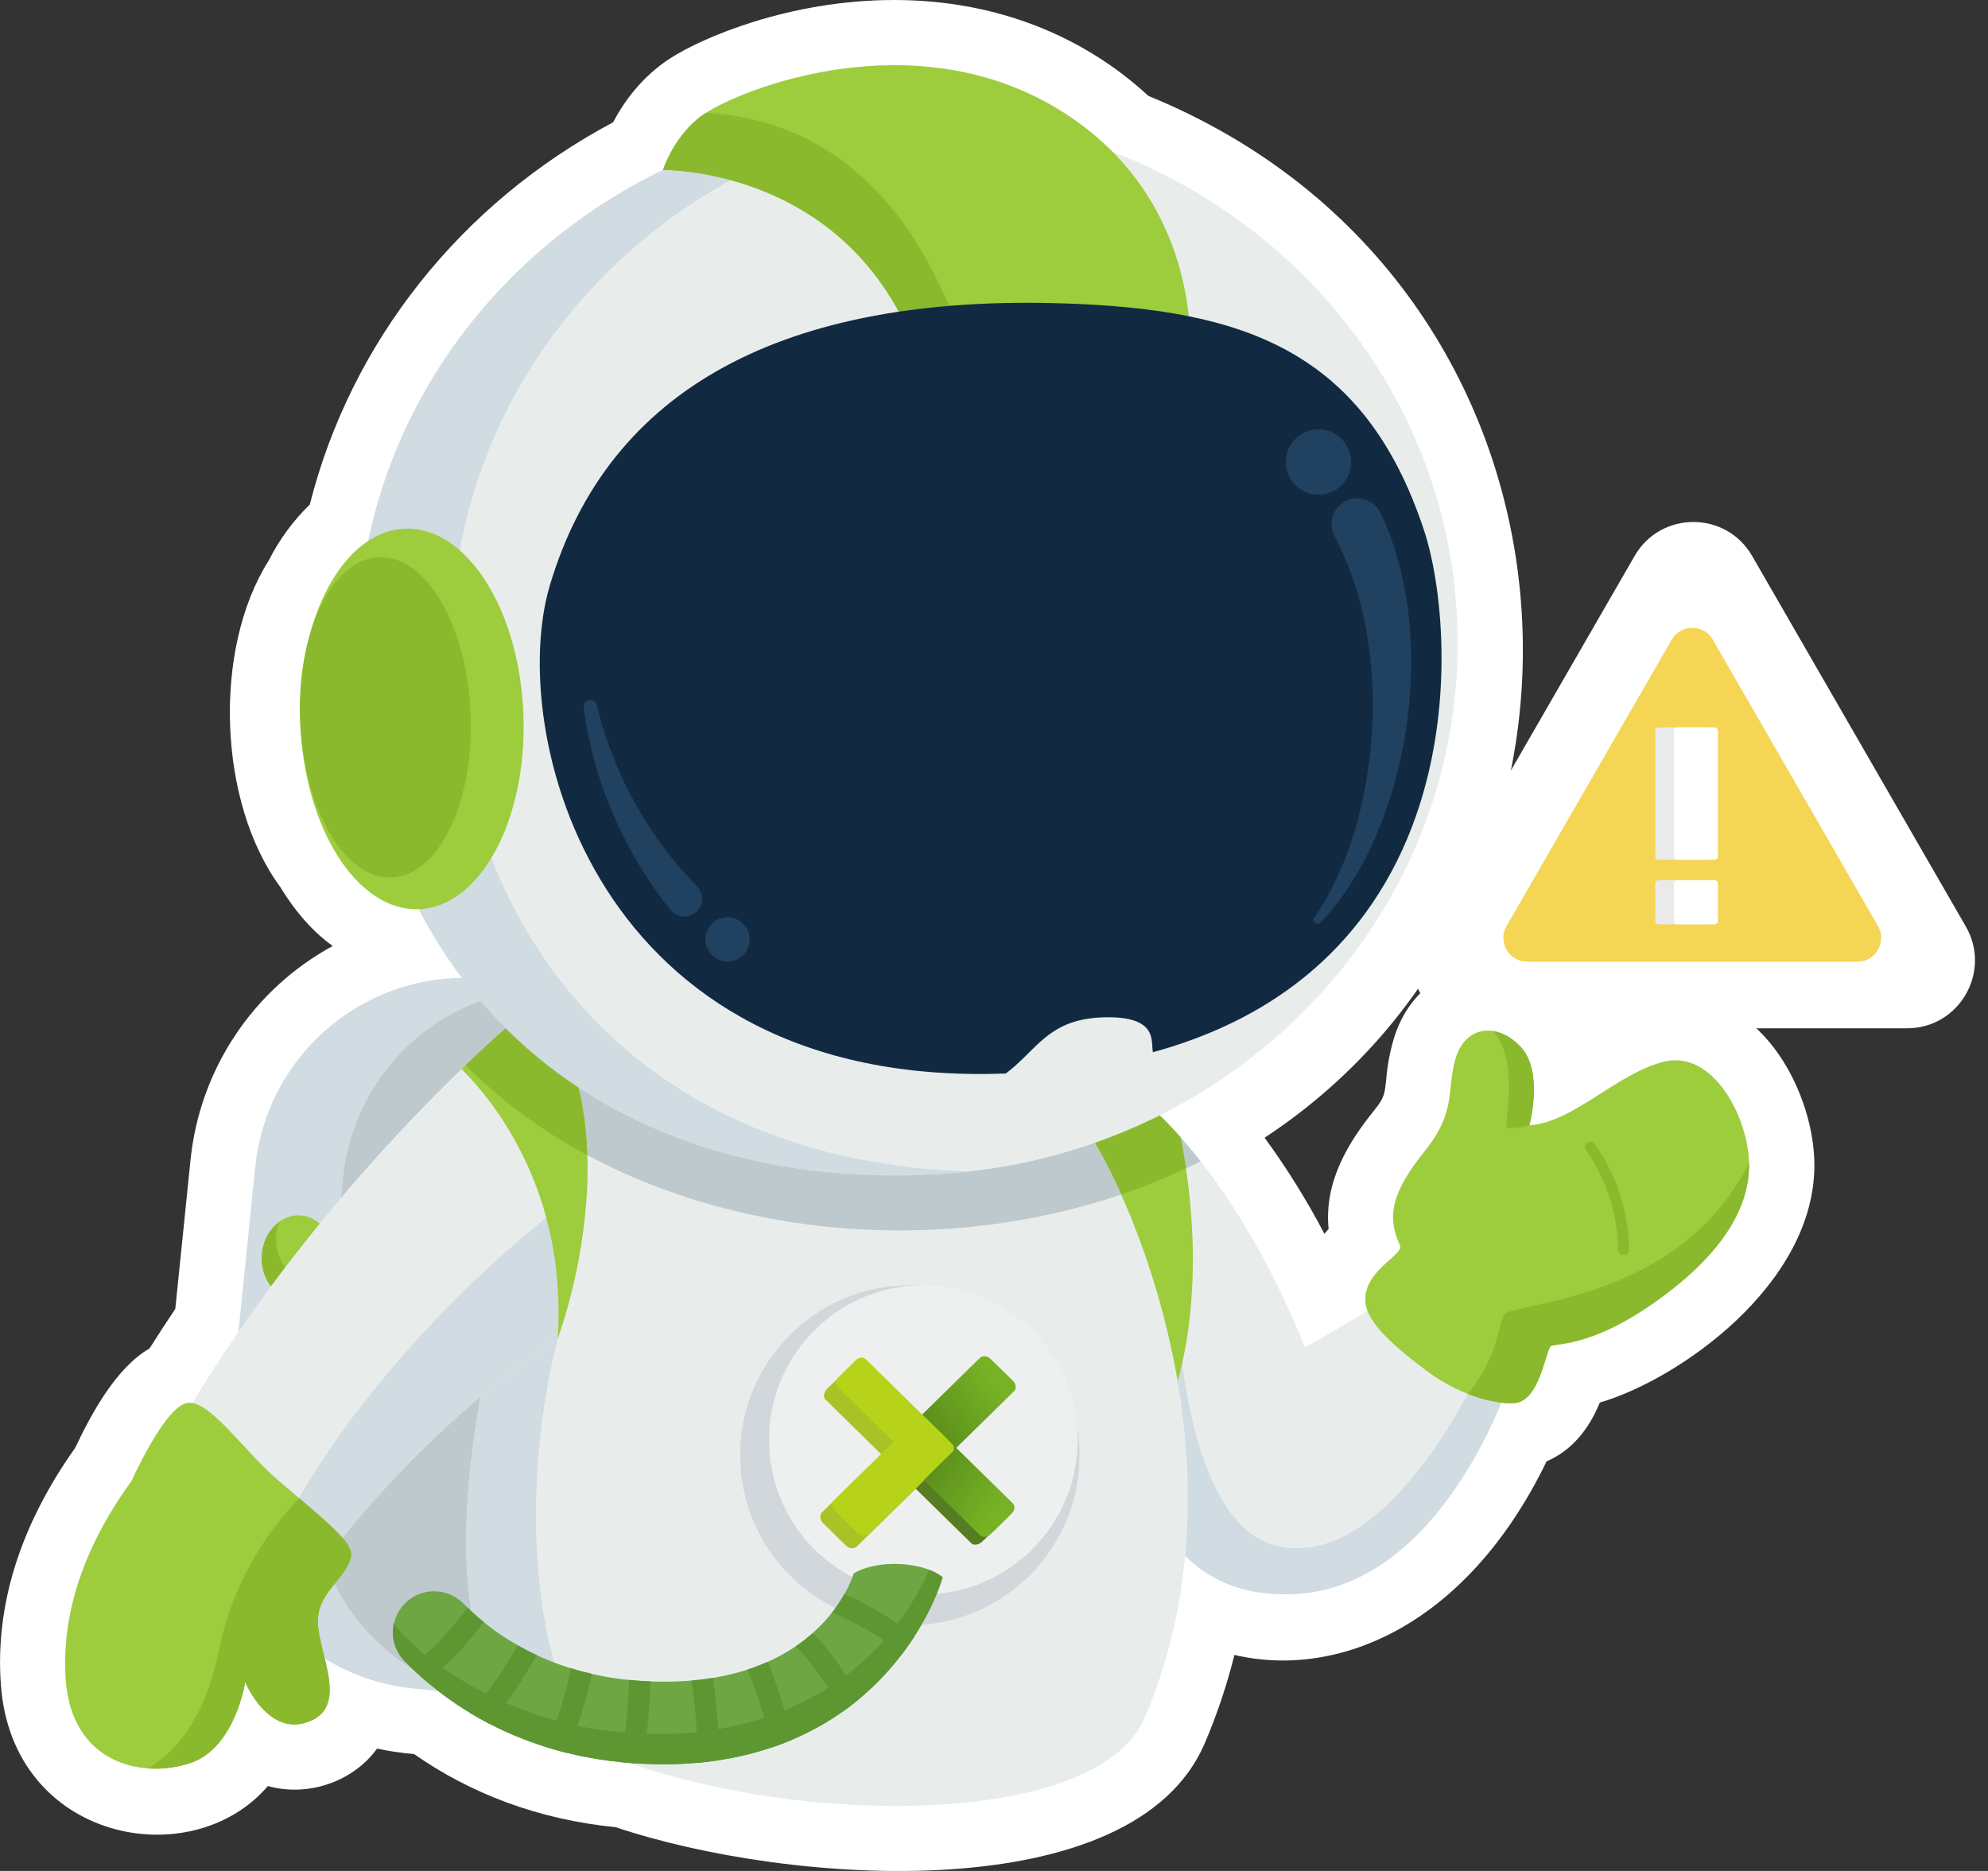 <svg width="85" height="80" viewBox="0 0 85 80" fill="none" xmlns="http://www.w3.org/2000/svg">
<rect x="0" y="0" width="85" height="80" fill="#333333" stroke="none"/>
<g clip-path="url(#clip0_841_4392)">
<path d="M49.099 4.1C46.372 1.575 42.638 0 38.238 0C33.726 0 30.009 1.624 28.673 2.483C27.445 3.271 26.671 4.361 26.213 5.23C19.704 8.689 15.002 14.623 13.246 21.573C12.53 22.269 11.936 23.08 11.488 23.972C9.087 27.756 9.323 34.326 11.986 37.93C12.69 39.091 13.462 39.901 14.223 40.451C12.541 41.368 11.108 42.681 10.049 44.278C8.989 45.875 8.335 47.707 8.144 49.614L7.495 55.968C7.116 56.531 6.748 57.096 6.394 57.659C4.979 58.469 3.914 60.428 3.217 61.904C0.861 65.227 -0.21 68.635 0.037 72.034C0.517 78.734 8.184 80.198 11.452 76.369C13.224 76.862 15.142 76.136 16.12 74.769C16.644 74.879 17.174 74.957 17.707 75.004C20.106 76.679 22.997 77.801 26.326 78.129C33.734 80.62 48.468 81.654 51.513 74.538C52.034 73.315 52.458 72.053 52.78 70.763C57.209 71.803 62.719 69.513 66.127 62.487C67.236 62.008 67.951 61.075 68.403 59.971C71.727 59.009 77.577 54.957 77.577 49.822C77.577 46.851 75.466 42.553 71.645 42.553C70.282 42.553 68.943 43.192 67.769 43.901C65.974 40.394 60.922 40.307 59.619 44.332C59.437 44.923 59.32 45.532 59.27 46.149C59.203 46.789 59.187 46.942 58.757 47.475C57.689 48.8 56.604 50.499 56.807 52.546C56.747 52.614 56.687 52.684 56.628 52.759C55.878 51.327 55.023 49.953 54.07 48.648C70.241 38.011 68.708 12.111 49.099 4.1Z" fill="white"/>
<path d="M55.27 68.164C61.687 67.921 64.532 59.068 64.532 59.068C62.15 57.678 59.636 55.293 59.636 55.293C58.511 56.088 55.798 57.614 55.798 57.614C52.624 49.736 48.72 46.94 48.72 46.94L43.695 48.687L48.72 61.555C48.72 61.555 48.853 68.407 55.27 68.164Z" fill="#E8EDEC"/>
<path d="M48.72 46.94L43.695 48.687L44.953 51.908C47.166 51.424 49.31 50.668 51.337 49.658C51.234 49.535 49.946 47.863 48.72 46.94Z" fill="#BEC9CE"/>
<path d="M55.27 68.164C61.687 67.921 64.532 59.068 64.532 59.068C64.138 58.841 63.752 58.588 63.368 58.323C62.292 60.795 58.714 67.047 54.616 66.107C50.765 65.227 50.403 56.722 50.408 56.713L47.398 56.834L47.529 58.498L48.72 61.553C48.738 61.955 48.787 62.356 48.866 62.751C49.542 66.268 51.75 68.297 55.27 68.164Z" fill="#D0DBE2"/>
<path d="M50.077 59.996C50.092 59.953 50.106 59.91 50.12 59.866C51.516 55.591 50.954 51.022 50.478 48.628C49.425 47.446 48.721 46.94 48.721 46.94L45.17 48.174C45.484 50.002 46.351 54.857 47.374 58.106L48.239 60.319C48.865 61.499 49.504 61.698 50.077 59.996Z" fill="#9DCC3C"/>
<path d="M50.479 48.632C49.987 48.075 49.315 47.388 48.721 46.94L45.17 48.174C45.301 48.935 45.528 50.222 45.822 51.7C47.502 51.276 49.138 50.694 50.709 49.961C50.636 49.469 50.557 49.021 50.479 48.632Z" fill="#8BB92D"/>
<path d="M10.914 49.896L9.646 62.334C9.142 67.278 12.736 71.695 17.673 72.2L20.358 72.474C25.295 72.979 29.707 69.38 30.211 64.437L31.479 51.998C31.983 47.055 28.389 42.639 23.452 42.134L20.767 41.859C15.83 41.355 11.418 44.953 10.914 49.896Z" fill="#D0DBE2"/>
<path d="M24.523 42.309C23.349 42.19 22.163 42.302 21.032 42.641C19.902 42.98 18.849 43.539 17.934 44.285C17.019 45.031 16.26 45.951 15.7 46.991C15.14 48.031 14.791 49.171 14.671 50.346L13.402 62.782C13.16 65.156 13.87 67.529 15.376 69.379C16.881 71.229 19.058 72.405 21.43 72.647L24.115 72.921C25.289 73.041 26.475 72.928 27.606 72.589C28.736 72.25 29.789 71.692 30.703 70.945C31.618 70.199 32.377 69.279 32.937 68.24C33.497 67.2 33.847 66.059 33.967 64.884L35.235 52.445C35.355 51.27 35.243 50.082 34.904 48.95C34.565 47.818 34.007 46.764 33.262 45.848C32.516 44.932 31.598 44.172 30.559 43.612C29.52 43.051 28.381 42.701 27.207 42.581L24.523 42.309Z" fill="#BEC9CE"/>
<path d="M14.226 53.909C14.326 52.925 13.73 52.058 12.895 51.973C12.06 51.887 11.301 52.616 11.201 53.6C11.1 54.584 11.696 55.451 12.532 55.537C13.367 55.622 14.126 54.893 14.226 53.909Z" fill="#9DCC3C"/>
<path d="M11.937 52.243C11.727 52.405 11.553 52.609 11.426 52.842C11.299 53.075 11.222 53.332 11.2 53.597C11.102 54.582 11.692 55.448 12.531 55.533C13.207 55.601 13.832 55.139 14.099 54.44C13.825 54.648 13.484 54.745 13.142 54.714C12.306 54.628 11.711 53.761 11.81 52.777C11.829 52.594 11.872 52.414 11.937 52.243Z" fill="#8BB92D"/>
<path d="M11.269 57.856L10.798 62.481C10.759 62.863 11.037 63.205 11.418 63.244L12.068 63.31C12.45 63.349 12.791 63.071 12.83 62.689L13.302 58.063C13.341 57.681 13.063 57.34 12.681 57.301L12.031 57.234C11.649 57.195 11.308 57.473 11.269 57.856Z" fill="#FDCC00"/>
<path d="M12.13 57.242L12.031 57.231C11.848 57.213 11.665 57.268 11.523 57.385C11.38 57.501 11.289 57.67 11.271 57.853L10.798 62.478C10.78 62.661 10.835 62.845 10.951 62.988C11.068 63.131 11.236 63.222 11.419 63.241L12.07 63.308C12.161 63.317 12.252 63.308 12.34 63.282C12.427 63.256 12.509 63.212 12.579 63.155C12.65 63.097 12.709 63.026 12.752 62.945C12.795 62.865 12.822 62.777 12.832 62.686L12.865 62.361L12.315 62.305C12.224 62.295 12.136 62.268 12.056 62.225C11.975 62.181 11.904 62.123 11.847 62.052C11.789 61.981 11.746 61.9 11.72 61.812C11.693 61.725 11.685 61.633 11.694 61.542L12.13 57.242Z" fill="#FCA800"/>
<path d="M20.652 70.83C23.036 77.385 46.164 79.947 48.946 73.444C54.161 61.24 46.733 47.864 45.953 47.795L24.956 44.696C24.956 44.696 17.657 62.592 20.652 70.83Z" fill="#E8EDEC"/>
<path d="M38.901 69.488C42.908 69.488 46.156 66.235 46.156 62.222C46.156 58.209 42.908 54.956 38.901 54.956C34.894 54.956 31.645 58.209 31.645 62.222C31.645 66.235 34.894 69.488 38.901 69.488Z" fill="#D1D7DB"/>
<path d="M39.479 68.174C43.124 68.174 46.078 65.215 46.078 61.565C46.078 57.915 43.124 54.956 39.479 54.956C35.835 54.956 32.88 57.915 32.88 61.565C32.88 65.215 35.835 68.174 39.479 68.174Z" fill="#EDF0EF"/>
<path d="M39.456 62.697L38.714 61.97C38.634 61.891 38.584 61.789 38.577 61.686C38.568 61.583 38.602 61.487 38.671 61.42L41.994 58.16C42.02 58.135 42.052 58.116 42.087 58.103C42.123 58.091 42.161 58.087 42.201 58.09C42.241 58.093 42.281 58.103 42.319 58.121C42.356 58.139 42.391 58.163 42.422 58.193L43.308 59.062C43.37 59.122 43.407 59.2 43.413 59.279C43.42 59.357 43.394 59.431 43.342 59.482L40.018 62.741C39.984 62.775 39.943 62.801 39.896 62.816C39.849 62.832 39.798 62.838 39.746 62.834C39.694 62.83 39.641 62.816 39.591 62.792C39.542 62.769 39.495 62.737 39.456 62.697Z" fill="#567D22"/>
<path d="M43.103 64.835L42.01 65.907C41.935 65.981 41.843 66.03 41.753 66.045C41.663 66.06 41.582 66.039 41.529 65.988L38.154 62.677C38.084 62.608 38.057 62.505 38.077 62.388C38.097 62.271 38.164 62.152 38.262 62.055L39.173 61.161C39.272 61.065 39.394 61 39.513 60.98C39.631 60.96 39.737 60.987 39.807 61.055L43.184 64.369C43.237 64.42 43.258 64.498 43.242 64.585C43.227 64.672 43.177 64.762 43.103 64.835Z" fill="#567D22"/>
<path d="M35.378 59.371L36.502 58.269C36.54 58.232 36.583 58.2 36.628 58.175C36.673 58.151 36.72 58.135 36.766 58.127C36.812 58.119 36.856 58.121 36.895 58.131C36.935 58.141 36.969 58.16 36.996 58.186L40.458 61.582C40.493 61.617 40.519 61.661 40.532 61.712C40.546 61.763 40.547 61.82 40.537 61.879C40.527 61.938 40.505 61.999 40.472 62.058C40.439 62.117 40.397 62.172 40.346 62.221L39.414 63.136C39.313 63.235 39.188 63.302 39.065 63.323C38.943 63.343 38.834 63.315 38.762 63.245L35.295 59.844C35.269 59.818 35.25 59.786 35.24 59.748C35.23 59.711 35.229 59.668 35.236 59.624C35.244 59.581 35.261 59.536 35.285 59.492C35.309 59.449 35.34 59.407 35.378 59.371Z" fill="#AAC225"/>
<path d="M39.562 60.994L40.515 61.928C40.568 61.98 40.601 62.048 40.605 62.118C40.61 62.187 40.586 62.252 40.539 62.298L36.645 66.118C36.586 66.176 36.503 66.205 36.414 66.2C36.325 66.194 36.237 66.154 36.17 66.088L35.19 65.126C35.156 65.094 35.129 65.055 35.109 65.014C35.089 64.972 35.078 64.928 35.075 64.885C35.072 64.841 35.078 64.798 35.092 64.759C35.107 64.719 35.129 64.684 35.159 64.655L38.931 60.955C39.01 60.878 39.12 60.839 39.238 60.846C39.357 60.854 39.473 60.907 39.562 60.994Z" fill="#AAC225"/>
<path d="M39.267 62.854L38.465 62.067C38.379 61.983 38.325 61.873 38.315 61.763C38.304 61.653 38.339 61.552 38.411 61.481L41.896 58.063C41.923 58.037 41.956 58.017 41.994 58.004C42.031 57.992 42.072 57.988 42.115 57.991C42.157 57.995 42.2 58.007 42.24 58.026C42.281 58.046 42.318 58.072 42.351 58.105L43.309 59.044C43.375 59.109 43.417 59.192 43.425 59.276C43.432 59.36 43.406 59.437 43.351 59.491L39.866 62.909C39.831 62.944 39.787 62.971 39.737 62.987C39.688 63.003 39.634 63.009 39.578 63.004C39.522 62.998 39.466 62.983 39.413 62.957C39.359 62.931 39.31 62.896 39.267 62.854Z" fill="url(#paint0_linear_841_4392)"/>
<path d="M42.486 65.466L43.146 64.818C43.298 64.669 43.298 64.428 43.146 64.279L39.732 60.931C39.581 60.782 39.335 60.782 39.183 60.931L38.523 61.578C38.371 61.727 38.371 61.968 38.523 62.117L41.937 65.466C42.089 65.614 42.334 65.614 42.486 65.466Z" fill="url(#paint1_linear_841_4392)"/>
<path d="M43.267 64.704L42.344 65.61C42.281 65.672 42.199 65.71 42.117 65.717C42.034 65.723 41.958 65.697 41.904 65.645L38.481 62.287C38.41 62.218 38.376 62.119 38.384 62.012C38.393 61.906 38.445 61.8 38.528 61.718L39.297 60.964C39.38 60.882 39.488 60.832 39.597 60.823C39.705 60.814 39.806 60.849 39.877 60.918L43.302 64.278C43.355 64.33 43.381 64.404 43.375 64.484C43.368 64.564 43.329 64.643 43.267 64.704Z" fill="url(#paint2_linear_841_4392)"/>
<path d="M35.819 58.918L36.62 58.132C36.648 58.106 36.68 58.084 36.715 58.07C36.751 58.056 36.788 58.048 36.827 58.048C36.865 58.048 36.903 58.056 36.938 58.07C36.974 58.084 37.006 58.106 37.033 58.132L40.517 61.55C40.553 61.585 40.582 61.627 40.601 61.673C40.62 61.718 40.63 61.767 40.63 61.817C40.63 61.866 40.62 61.915 40.601 61.961C40.582 62.007 40.553 62.049 40.517 62.084L39.853 62.736C39.781 62.807 39.683 62.846 39.581 62.846C39.479 62.846 39.381 62.807 39.309 62.736L35.819 59.313C35.792 59.287 35.772 59.256 35.757 59.222C35.743 59.189 35.736 59.152 35.736 59.115C35.736 59.079 35.743 59.043 35.757 59.009C35.772 58.975 35.792 58.944 35.819 58.918Z" fill="#B6D319"/>
<path d="M39.743 60.795L40.69 61.724C40.743 61.776 40.776 61.842 40.783 61.909C40.79 61.975 40.77 62.036 40.726 62.078L37.131 65.605C37.077 65.658 36.998 65.683 36.913 65.675C36.827 65.666 36.742 65.625 36.675 65.56L35.701 64.605C35.668 64.572 35.64 64.534 35.62 64.494C35.6 64.453 35.587 64.411 35.583 64.369C35.578 64.327 35.583 64.286 35.595 64.249C35.607 64.211 35.628 64.178 35.655 64.152L39.137 60.736C39.21 60.665 39.314 60.632 39.428 60.643C39.541 60.654 39.655 60.709 39.743 60.795Z" fill="#B6D319"/>
<path d="M23.563 48.482C30.353 52.828 39.81 53.832 47.938 51.075C47.024 49.038 46.187 47.811 45.953 47.791L24.956 44.696C24.956 44.696 24.352 46.177 23.563 48.482Z" fill="#BEC9CE"/>
<path d="M20.808 58.391C19.884 62.915 19.482 67.61 20.652 70.83C21.198 72.33 22.831 73.621 25.058 74.642C21.085 67.015 23.851 57.227 23.851 57.227L20.808 58.391Z" fill="#D0DBE2"/>
<path d="M7.309 61.554L13.593 67.125C13.593 67.125 17.496 61.481 23.852 57.228C23.852 57.228 27.182 48.404 23.082 42.843C22.94 42.653 13.527 50.528 7.309 61.554Z" fill="#E8EDEC"/>
<path d="M11.906 65.631L13.593 67.125C13.593 67.125 17.496 61.481 23.851 57.227C24.308 55.92 24.645 54.574 24.857 53.206L23.983 51.584C23.983 51.584 16.206 57.277 11.906 65.631Z" fill="#D0DBE2"/>
<path d="M23.078 42.842C23.026 42.772 21.7 43.812 19.732 45.71C21.096 47.066 24.258 50.932 23.846 57.227C23.851 57.227 27.177 48.404 23.078 42.842Z" fill="#9DCC3C"/>
<path d="M22.888 42.938C22.86 42.957 22.842 42.97 22.79 43.008C22.018 43.571 20.616 44.861 19.903 45.544C21.44 47.078 23.196 48.375 25.113 49.393C25.04 47.156 24.523 44.797 23.077 42.842C23.064 42.819 22.911 42.922 22.888 42.938Z" fill="#8BB92D"/>
<path d="M19.828 68.579C19.551 68.292 19.185 68.108 18.79 68.056C18.394 68.005 17.993 68.088 17.652 68.294C17.426 68.431 17.233 68.617 17.089 68.838C16.945 69.059 16.852 69.31 16.818 69.572C16.785 69.835 16.81 70.101 16.893 70.352C16.976 70.603 17.115 70.831 17.298 71.021C18.863 72.628 21.833 74.864 26.518 75.345C30.887 75.792 35.08 74.712 37.996 71.426C39.684 69.522 40.249 67.648 40.308 67.441C39.478 66.78 37.562 66.653 36.501 67.275C36.501 67.275 35.25 71.773 28.676 71.906C23.928 71.998 21.128 69.913 19.828 68.579Z" fill="#6EA643"/>
<path d="M26.312 74.045C21.131 73.515 17.476 70.45 16.845 69.4C16.776 69.686 16.782 69.984 16.86 70.268C16.938 70.552 17.087 70.811 17.292 71.021C18.857 72.628 21.827 74.864 26.512 75.345C30.881 75.792 35.074 74.712 37.99 71.426C39.678 69.522 40.243 67.648 40.302 67.441C40.128 67.308 39.935 67.201 39.73 67.125C37.727 71.632 33.059 74.734 26.312 74.045Z" fill="#5E9732"/>
<path d="M17.569 71.294C17.778 71.497 18.009 71.708 18.263 71.923C19.166 71.165 19.978 70.305 20.685 69.361C20.421 69.146 20.193 68.938 19.988 68.74C19.649 69.203 19.282 69.645 18.89 70.064C18.474 70.5 18.033 70.911 17.569 71.294Z" fill="#5E9732"/>
<path d="M20.919 73.703C21.713 72.817 22.362 71.812 22.948 70.772C22.658 70.637 22.386 70.496 22.13 70.349C21.136 72.101 20.291 73.05 20.1 73.247C20.36 73.4 20.633 73.554 20.919 73.703Z" fill="#5E9732"/>
<path d="M24.255 74.956C24.711 73.863 25.063 72.73 25.307 71.572C24.997 71.501 24.698 71.421 24.412 71.332C24.175 72.489 23.822 73.619 23.359 74.705C23.645 74.796 23.95 74.878 24.255 74.956Z" fill="#5E9732"/>
<path d="M27.458 75.415C27.66 74.251 27.783 73.075 27.825 71.895C27.506 71.884 27.198 71.862 26.9 71.831C26.857 73.009 26.733 74.183 26.531 75.345C26.841 75.379 27.15 75.402 27.458 75.415Z" fill="#5E9732"/>
<path d="M29.827 74.813C29.833 74.992 29.837 75.18 29.839 75.374C30.149 75.345 30.455 75.308 30.759 75.261C30.74 74.084 30.648 72.909 30.483 71.743C30.188 71.792 29.883 71.831 29.563 71.859C29.706 72.838 29.794 73.824 29.827 74.813Z" fill="#5E9732"/>
<path d="M32.978 74.725C33.275 74.626 33.568 74.516 33.856 74.394C33.616 73.252 33.27 72.135 32.822 71.058C32.539 71.183 32.25 71.294 31.955 71.39C32.409 72.464 32.751 73.582 32.978 74.725Z" fill="#5E9732"/>
<path d="M36.743 72.64C36.214 71.58 35.423 70.485 34.754 69.824C34.52 70.032 34.273 70.224 34.015 70.4C34.539 70.892 35.196 71.802 35.501 72.302C35.685 72.595 35.849 72.9 35.993 73.214C36.247 73.035 36.497 72.844 36.743 72.64Z" fill="#5E9732"/>
<path d="M39.105 69.958C38.185 69.234 37.176 68.631 36.102 68.164C35.946 68.439 35.769 68.703 35.574 68.952C35.989 69.124 36.394 69.318 36.789 69.532C37.417 69.876 38.014 70.275 38.573 70.724C38.77 70.461 38.946 70.205 39.105 69.958Z" fill="#5E9732"/>
<path d="M39.613 50.221C52.596 49.756 62.757 39.233 62.31 26.718C61.862 14.203 50.975 4.435 37.993 4.9C25.011 5.365 14.849 15.888 15.296 28.403C15.744 40.918 26.631 50.686 39.613 50.221Z" fill="#E8EDEC"/>
<path d="M40.004 4.912C26.152 4.278 14.824 15.195 15.297 28.403C15.806 42.662 26.426 51.636 41.553 50.093C27.492 49.716 19.74 40.199 19.314 28.259C18.89 16.397 27.997 6.325 40.004 4.912Z" fill="#D0DBE2"/>
<path d="M28.346 7.27C28.346 7.27 36.566 7.111 39.367 15.505L50.871 15.093C50.871 15.093 51.461 8.409 45.202 4.642C39.017 0.917 31.762 3.773 30.128 4.862C28.837 5.72 28.346 7.27 28.346 7.27Z" fill="#9DCC3C"/>
<path d="M30.124 4.862C28.837 5.72 28.346 7.27 28.346 7.27C28.346 7.27 36.566 7.111 39.367 15.505L41.413 15.432C41.322 15.139 41.224 14.833 41.118 14.515C38.461 6.763 33.639 4.996 30.185 4.828L30.124 4.862Z" fill="#8BB92D"/>
<path d="M23.506 25.042C21.663 31.249 25.353 46.533 42.929 45.904C63.347 45.173 62.5 27.578 60.893 22.694C58.334 14.932 53.105 13.223 45.486 12.973C33.566 12.582 26.016 16.58 23.506 25.042Z" fill="#122A41"/>
<path d="M45.647 48.532C48.347 48.138 53.207 45.215 49.527 45.2C48.819 45.2 50.175 43.408 47.171 43.501C43.816 43.599 44.283 46.259 40.65 46.85C37.018 47.442 40.987 49.216 45.647 48.532Z" fill="#E8EDEC"/>
<path d="M17.903 38.874C20.536 38.78 22.54 35.062 22.38 30.569C22.219 26.077 19.954 22.512 17.321 22.606C14.688 22.701 12.683 26.419 12.844 30.911C13.005 35.404 15.269 38.969 17.903 38.874Z" fill="#9DCC3C"/>
<path d="M16.75 37.518C18.763 37.438 20.272 34.307 20.121 30.525C19.97 26.743 18.215 23.743 16.202 23.823C14.189 23.904 12.68 27.035 12.831 30.817C12.982 34.599 14.736 37.599 16.75 37.518Z" fill="#8BB92D"/>
<path d="M57.17 20.902C57.803 20.462 57.959 19.591 57.519 18.958C57.079 18.324 56.21 18.168 55.577 18.608C54.944 19.048 54.788 19.919 55.227 20.553C55.667 21.186 56.537 21.343 57.17 20.902Z" fill="#214160"/>
<path d="M56.2 39.224C56.174 39.259 56.162 39.303 56.168 39.346C56.173 39.39 56.195 39.43 56.229 39.458C56.263 39.485 56.306 39.499 56.35 39.496C56.394 39.493 56.435 39.473 56.464 39.44C60.105 35.666 61.632 27.465 59.046 21.978C58.986 21.84 58.9 21.715 58.791 21.612C58.681 21.508 58.553 21.428 58.412 21.377C58.271 21.325 58.12 21.302 57.97 21.311C57.821 21.319 57.674 21.358 57.539 21.426C57.405 21.493 57.286 21.587 57.189 21.702C57.092 21.817 57.02 21.951 56.977 22.095C56.933 22.239 56.92 22.39 56.937 22.54C56.954 22.689 57.002 22.833 57.077 22.964C58.983 26.544 59.094 31.388 57.991 35.292C57.278 37.82 56.178 39.255 56.2 39.224Z" fill="#214160"/>
<path d="M24.959 30.247C25.161 31.811 25.581 33.339 26.205 34.787C27.288 37.314 28.697 38.938 28.655 38.885C28.716 38.966 28.793 39.035 28.881 39.086C28.969 39.137 29.066 39.169 29.167 39.182C29.268 39.195 29.371 39.187 29.469 39.159C29.567 39.131 29.658 39.084 29.737 39.02C29.817 38.956 29.882 38.877 29.93 38.787C29.978 38.697 30.008 38.598 30.017 38.497C30.026 38.395 30.015 38.293 29.984 38.196C29.952 38.099 29.902 38.009 29.836 37.932C28.778 36.86 27.872 35.648 27.143 34.329C25.884 32.057 25.508 30.086 25.521 30.146C25.44 29.797 24.915 29.895 24.959 30.247Z" fill="#214160"/>
<path d="M30.937 39.237C30.753 39.271 30.584 39.358 30.45 39.489C30.316 39.619 30.223 39.785 30.184 39.968C30.145 40.151 30.161 40.341 30.229 40.515C30.298 40.689 30.417 40.838 30.57 40.944C30.724 41.05 30.905 41.109 31.092 41.112C31.279 41.114 31.462 41.062 31.619 40.961C31.776 40.859 31.899 40.714 31.973 40.542C32.047 40.37 32.069 40.181 32.035 39.997C32.013 39.875 31.967 39.758 31.9 39.654C31.832 39.55 31.745 39.46 31.643 39.389C31.541 39.319 31.426 39.269 31.305 39.243C31.184 39.217 31.059 39.215 30.937 39.237Z" fill="#214160"/>
<path d="M58.379 55.425C58.275 56.378 59.35 57.368 60.981 58.605C62.613 59.841 64.459 60.156 64.994 59.94C65.898 59.576 66.107 57.649 66.318 57.555C66.579 57.437 67.971 57.555 70.419 55.911C73.417 53.898 74.785 51.805 74.785 49.818C74.785 47.832 73.26 44.854 71.125 45.402C69.096 45.922 67.287 47.986 65.392 48.118C65.392 48.118 66.009 45.844 65.039 44.785C64.068 43.725 62.701 43.825 62.26 45.188C61.82 46.55 62.326 47.471 60.915 49.222C59.504 50.973 59.283 52.035 59.856 53.24C60.047 53.64 58.511 54.211 58.379 55.425Z" fill="#9DCC3C"/>
<path d="M69.649 53.443C69.637 51.827 69.13 50.254 68.199 48.934C68.167 48.883 68.116 48.845 68.057 48.83C67.998 48.814 67.935 48.822 67.882 48.852C67.829 48.883 67.791 48.934 67.775 48.993C67.76 49.053 67.768 49.116 67.799 49.169C68.687 50.418 69.171 51.91 69.185 53.443C69.187 53.739 69.651 53.739 69.649 53.443Z" fill="#8BB92D"/>
<path d="M66.318 57.555C66.579 57.437 67.972 57.555 70.419 55.911C72.579 54.461 74.848 52.315 74.783 49.721C71.831 55.642 64.808 55.668 64.339 56.193C64.05 56.516 64.154 57.868 62.759 59.601C63.775 59.995 64.652 60.078 64.995 59.94C65.899 59.576 66.108 57.649 66.318 57.555Z" fill="#8BB92D"/>
<path d="M64.408 48.205C64.532 48.322 65.392 48.118 65.392 48.118C65.392 48.118 66.009 45.844 65.039 44.784C64.674 44.384 64.251 44.15 63.844 44.086C64.966 45.287 64.328 48.129 64.408 48.205Z" fill="#8BB92D"/>
<path d="M11.885 63.289C10.382 61.999 8.909 59.774 7.97 59.996C7.01 60.222 5.633 63.31 5.633 63.31C3.913 65.675 2.583 68.605 2.811 71.834C3.066 75.387 6.075 76.094 8.169 75.374C10.055 74.726 10.485 71.926 10.485 71.926C10.485 71.926 11.51 74.404 13.329 73.562C14.84 72.862 13.668 70.782 13.594 69.445C13.519 68.108 14.74 67.593 15.005 66.6C15.165 65.994 14.068 65.161 11.885 63.289Z" fill="#9DCC3C"/>
<path d="M12.796 64.065C11.213 65.69 10.08 67.7 9.51 69.897C9.242 70.94 8.88 74.035 6.345 75.618C6.963 75.659 7.583 75.576 8.169 75.376C10.055 74.728 10.485 71.928 10.485 71.928C10.485 71.928 11.51 74.406 13.329 73.564C14.841 72.864 13.668 70.784 13.594 69.447C13.519 68.11 14.74 67.595 15.005 66.602C15.142 66.085 14.369 65.405 12.796 64.065Z" fill="#8BB92D"/>
<path d="M69.891 23.771C71.007 21.836 73.799 21.836 74.915 23.771L84.051 39.614C85.168 41.549 83.772 43.969 81.54 43.969H63.266C61.033 43.969 59.638 41.55 60.755 39.614L69.891 23.771Z" fill="white"/>
<path d="M71.476 27.354C71.867 26.676 72.843 26.676 73.234 27.354L80.295 39.597C80.686 40.274 80.197 41.121 79.416 41.121H65.294C64.513 41.121 64.024 40.274 64.415 39.597L71.476 27.354Z" fill="#F4D554"/>
<path d="M70.772 31.248C70.772 31.168 70.836 31.102 70.916 31.102H73.092C73.172 31.102 73.237 31.168 73.237 31.248V36.619C73.237 36.699 73.172 36.764 73.092 36.764H70.916C70.836 36.764 70.772 36.699 70.772 36.619V31.248Z" fill="#EAEAEA"/>
<path d="M70.772 37.781C70.772 37.701 70.837 37.636 70.916 37.636H73.092C73.172 37.636 73.237 37.701 73.237 37.781V39.378C73.237 39.458 73.172 39.523 73.092 39.523H70.916C70.837 39.523 70.772 39.458 70.772 39.378V37.781Z" fill="#EAEAEA"/>
<path d="M71.57 31.248C71.57 31.168 71.634 31.102 71.714 31.102H73.309C73.39 31.102 73.454 31.168 73.454 31.248V36.619C73.454 36.699 73.39 36.764 73.309 36.764H71.714C71.634 36.764 71.57 36.699 71.57 36.619V31.248Z" fill="white"/>
<path d="M71.569 37.781C71.569 37.701 71.634 37.636 71.714 37.636H73.309C73.389 37.636 73.454 37.701 73.454 37.781V39.378C73.454 39.458 73.389 39.523 73.309 39.523H71.714C71.634 39.523 71.569 39.458 71.569 39.378V37.781Z" fill="white"/>
</g>
<defs>
<linearGradient id="paint0_linear_841_4392" x1="39.064" y1="61.5" x2="43.083" y2="58.712" gradientUnits="userSpaceOnUse">
<stop offset="0.22" stop-color="#5E921C"/>
<stop offset="0.85" stop-color="#76B224"/>
</linearGradient>
<linearGradient id="paint1_linear_841_4392" x1="38.409" y1="63.198" x2="43.26" y2="63.198" gradientUnits="userSpaceOnUse">
<stop stop-color="#5E921C"/>
<stop offset="1" stop-color="#76B224"/>
</linearGradient>
<linearGradient id="paint2_linear_841_4392" x1="39.126" y1="62.316" x2="43.098" y2="65.047" gradientUnits="userSpaceOnUse">
<stop offset="0.22" stop-color="#5E921C"/>
<stop offset="0.85" stop-color="#76B224"/>
</linearGradient>
<clipPath id="clip0_841_4392">
<rect width="84.444" height="80" fill="white"/>
</clipPath>
</defs>
</svg>
